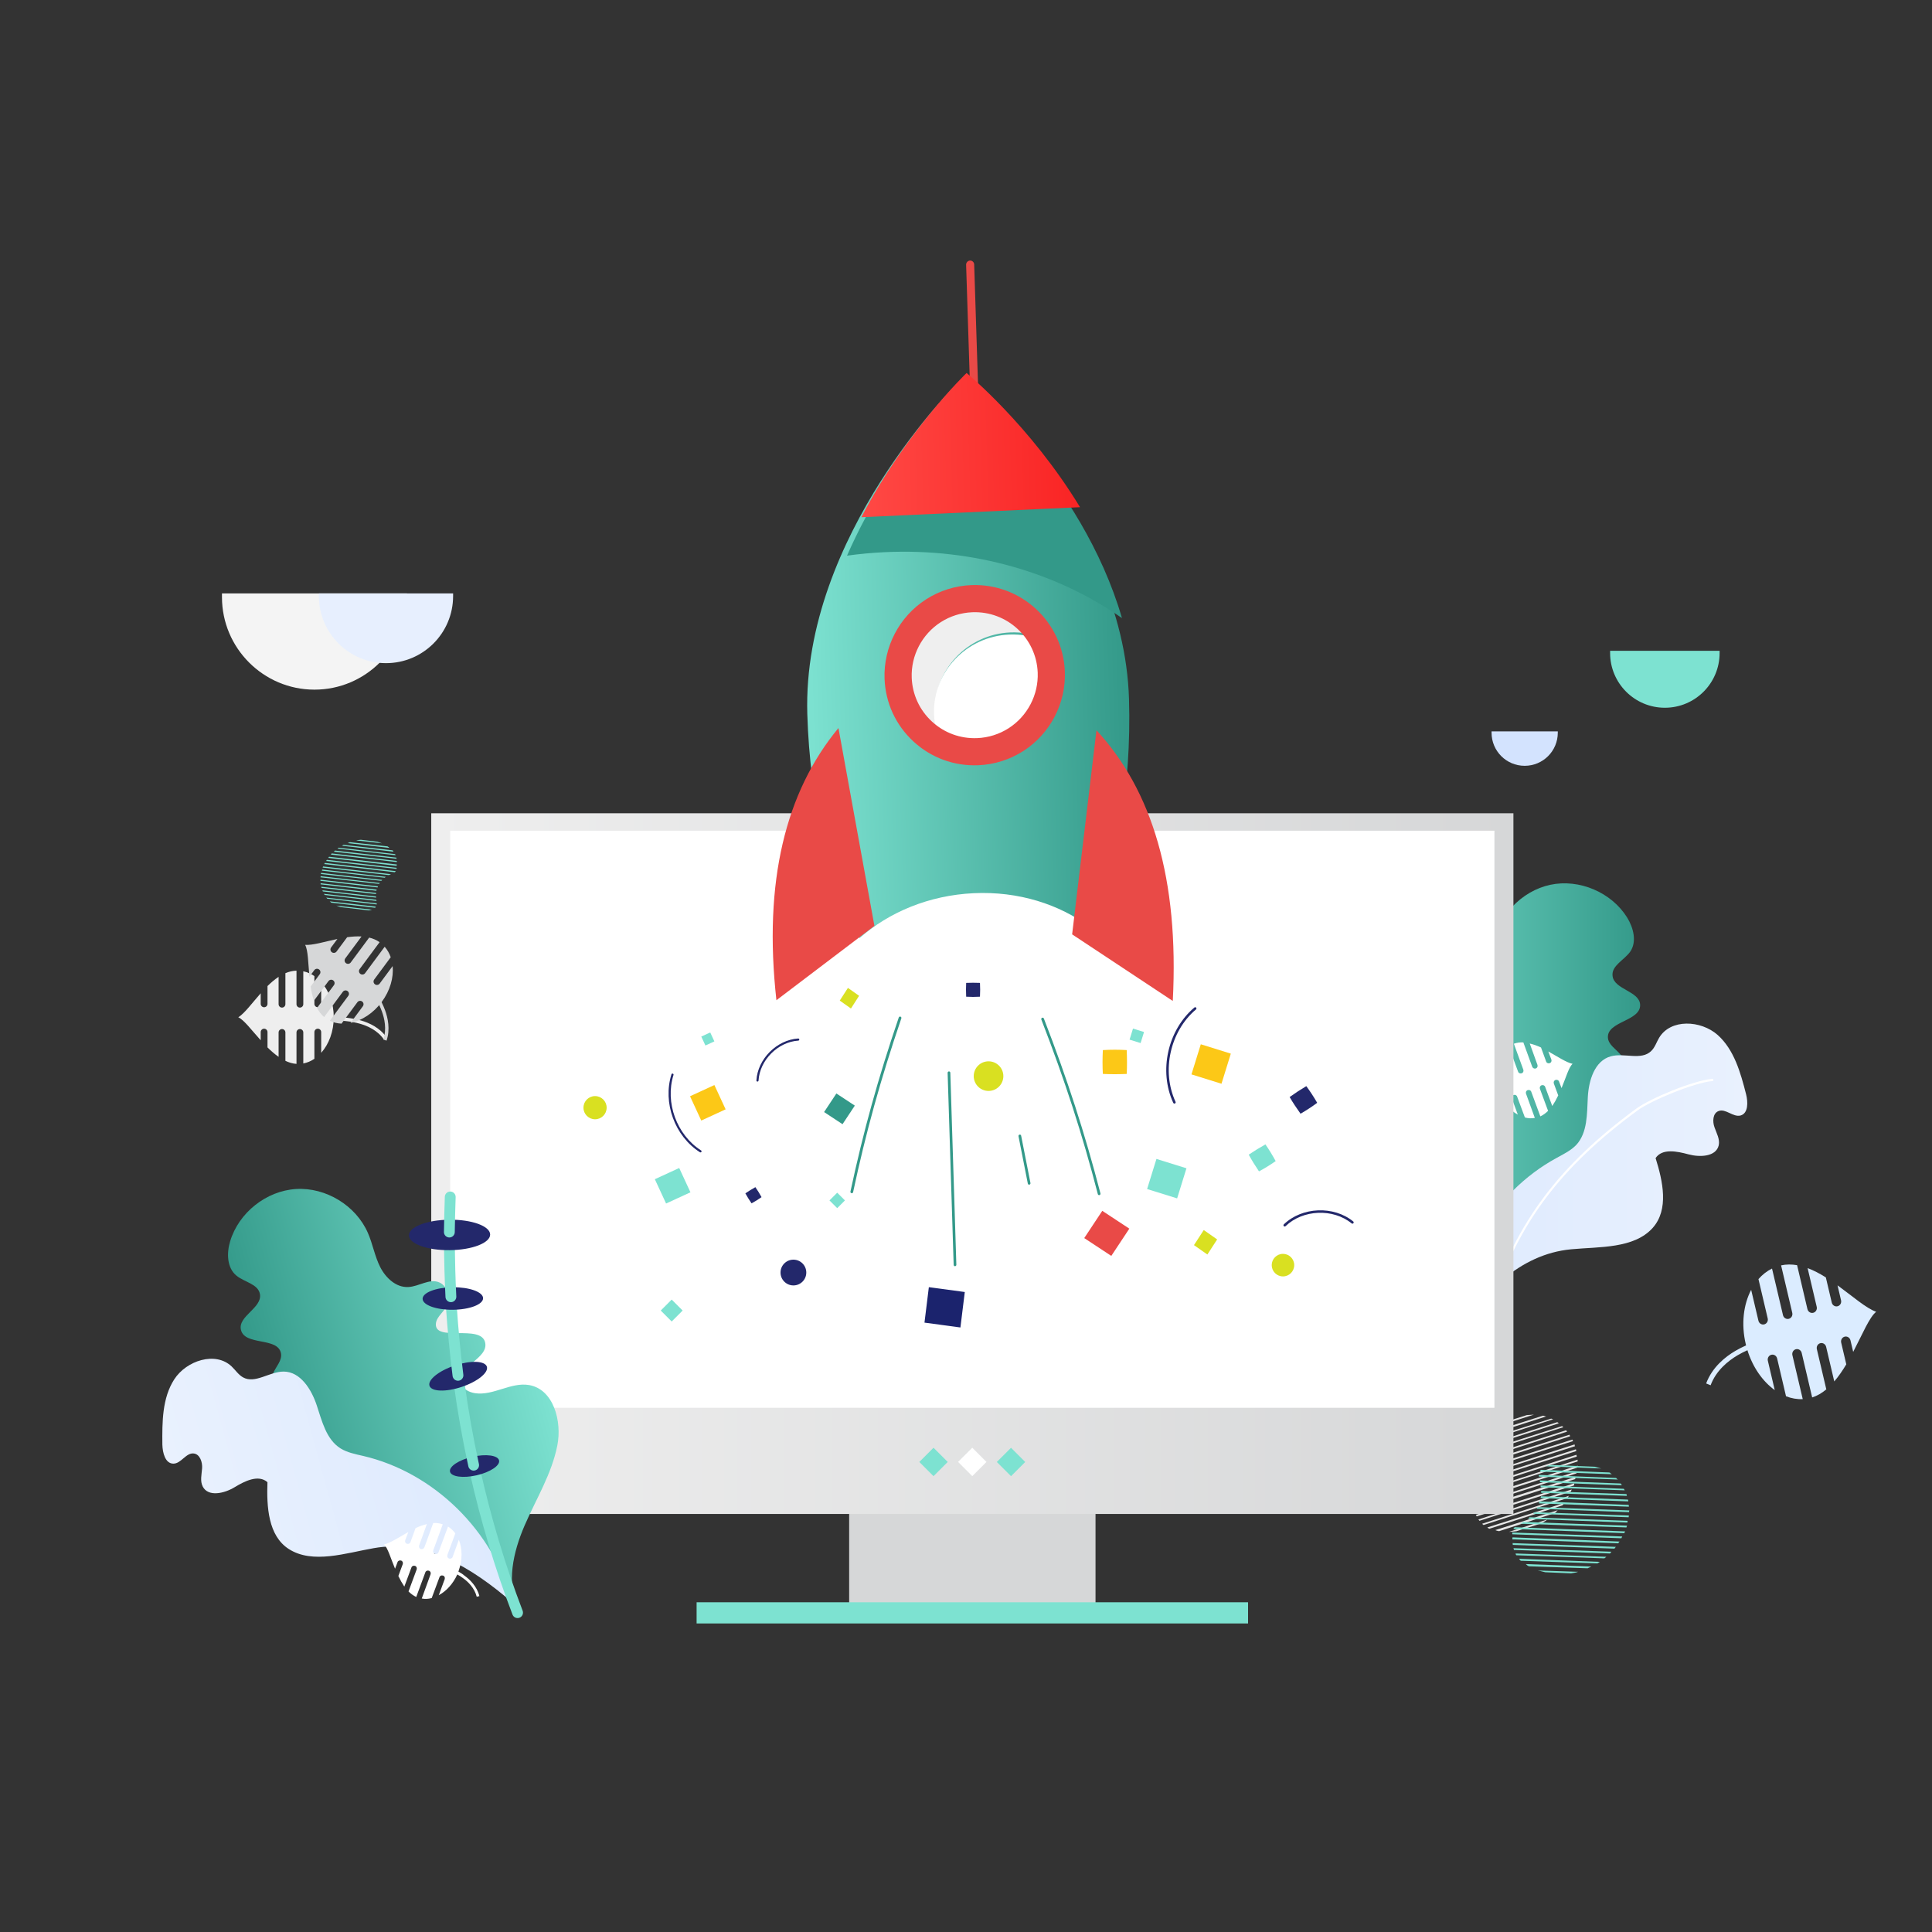 <svg width="560" height="560" viewBox="0 0 560 560" fill="none" xmlns="http://www.w3.org/2000/svg">
<rect x="0" y="0" width="560" height="560" fill="#333333" stroke="none"/>
<path d="M439.568 443.822L446.735 441.582C447.311 441.198 447.951 440.942 448.527 440.431L437.393 444.014C438.161 443.95 438.864 443.95 439.568 443.822ZM434.513 443.822L450.702 438.575C451.022 438.319 451.214 437.999 451.534 437.743L433.425 443.502C433.809 443.694 434.193 443.757 434.513 443.822ZM431.698 443.118L452.878 436.335C453.134 436.144 453.198 435.887 453.454 435.631L431.122 442.734C431.314 442.99 431.506 442.99 431.698 443.118ZM430.034 442.03L454.35 434.223C454.477 434.032 454.606 433.776 454.733 433.583L429.65 441.646C429.714 441.838 429.906 441.966 430.034 442.03ZM428.818 440.814L455.31 432.367C455.437 432.175 455.437 431.983 455.566 431.727L428.499 440.429C428.69 440.558 428.754 440.75 428.818 440.814ZM428.05 439.534L456.205 430.576C456.205 430.384 456.333 430.192 456.333 429.936L427.794 439.086C427.859 439.214 427.922 439.407 428.05 439.534ZM427.346 438.126L456.589 428.72C456.589 428.528 456.653 428.336 456.717 428.08L427.154 437.486C427.219 437.806 427.282 437.935 427.346 438.126ZM426.835 436.719L456.973 427.057C456.973 426.865 457.037 426.673 457.037 426.481L426.642 436.271C426.706 436.335 426.771 436.527 426.835 436.719ZM426.579 434.991C426.642 435.055 426.515 435.119 426.579 435.183L457.229 425.393C457.229 425.201 457.293 425.009 457.293 424.817L426.77 434.543C426.706 434.671 426.642 434.799 426.579 434.991ZM428.178 432.816C428.114 432.879 428.05 433.008 427.922 433.008L457.293 423.602C457.293 423.409 457.229 423.281 457.293 423.09L428.69 432.304C428.434 432.496 428.306 432.688 428.178 432.816ZM429.586 430.96L457.037 422.194C457.037 422.001 456.973 421.874 456.909 421.682L429.842 430.384C429.842 430.576 429.714 430.704 429.586 430.96ZM430.482 429.04L456.91 420.593C456.846 420.402 456.846 420.273 456.782 420.082L430.738 428.464C430.546 428.72 430.546 428.912 430.482 429.04ZM430.93 427.312L456.525 419.186C456.461 418.993 456.397 418.929 456.397 418.674L431.122 426.801C430.994 426.993 430.93 427.121 430.93 427.312ZM431.058 425.649L455.949 417.714C455.885 417.523 455.821 417.458 455.757 417.267L430.994 425.137C431.058 425.329 431.058 425.521 431.058 425.649ZM430.93 424.049L455.118 416.306C455.054 416.115 454.99 416.05 454.926 415.859L430.866 423.537C430.93 423.729 430.93 423.985 430.93 424.049ZM430.61 422.578L454.222 414.963C454.158 414.771 453.966 414.643 453.902 414.579L430.354 422.13C430.482 422.321 430.546 422.449 430.61 422.578ZM452.75 413.363L429.778 420.657C429.842 420.849 429.906 420.913 429.97 421.105L453.134 413.682C453.134 413.619 452.942 413.491 452.75 413.363ZM451.406 412.211L429.01 419.378C429.074 419.57 429.266 419.698 429.33 419.762L451.918 412.531C451.726 412.531 451.534 412.339 451.406 412.211ZM449.615 411.187L428.243 417.97C428.306 418.162 428.37 418.226 428.435 418.418L450.255 411.379C449.999 411.379 449.87 411.252 449.615 411.187ZM447.375 410.355C447.311 410.419 447.247 410.292 447.183 410.355L428.307 416.37C428.243 416.498 428.243 416.754 428.243 416.947L448.207 410.548C447.887 410.548 447.631 410.419 447.375 410.355ZM442.576 410.164L430.354 414.067C429.97 414.387 429.522 414.643 429.138 414.962L444.623 410.035C443.984 410.1 443.216 410.1 442.576 410.164Z" fill="#E6E6E6"/>
<path d="M475.786 335.297C476.681 337.984 475.658 340.864 474.314 343.36C470.666 350.206 464.78 355.837 457.741 359.101C453.838 360.957 449.614 362.045 445.583 363.708C433.874 368.571 424.339 378.297 419.796 390.136C421.14 381.945 416.852 373.818 411.605 367.356C406.422 360.893 400.151 355.07 396.44 347.647C393.241 341.248 393.177 331.778 399.64 328.706C404.375 326.466 410.326 328.962 415.189 326.914C416.917 326.146 418.453 324.611 418.389 322.755C418.132 318.019 408.79 318.34 408.535 313.605C408.278 308.165 422.612 309.766 420.757 304.582C419.989 302.407 416.917 301.767 415.893 299.719C414.806 297.672 414.869 294.792 416.725 293.32C419.093 291.401 422.676 292.936 425.684 292.233C429.075 291.465 431.251 288.009 431.955 284.554C432.659 281.099 432.275 277.579 432.786 274.124C434.002 265.613 440.977 258.255 449.359 256.463C457.741 254.671 467.084 258.639 471.627 265.933C473.483 268.941 474.507 272.972 472.523 275.851C470.795 278.283 467.084 279.883 467.403 282.826C467.787 286.858 475.274 287.242 475.402 291.273C475.529 296.008 465.803 296.008 466.059 300.743C466.187 302.855 468.427 304.071 469.771 305.734C472.33 308.805 471.306 314.116 467.787 316.036C466.379 316.804 464.716 317.124 463.628 318.212C460.812 320.963 463.564 325.826 466.892 327.874C470.219 329.922 474.57 331.522 475.786 335.297Z" fill="url(#paint0_linear_6_571)"/>
<path d="M451.214 335.617C453.198 334.529 455.31 333.505 456.909 331.842C460.173 328.258 459.981 322.883 460.237 318.02C460.493 313.157 462.22 307.462 466.892 306.182C470.795 305.094 475.722 307.461 478.601 304.646C479.689 303.622 480.137 302.087 480.905 300.807C484.232 295.24 492.999 295.688 497.862 299.975C502.661 304.262 504.517 310.917 506.116 317.188C506.693 319.492 506.756 322.692 504.517 323.331C502.341 323.907 500.165 321.219 498.118 322.051C496.455 322.692 496.326 325.059 496.966 326.787C497.542 328.45 498.566 330.178 498.182 331.97C497.414 335.298 492.743 335.489 489.416 334.594C486.088 333.698 481.801 332.802 479.882 335.681C481.993 342.4 483.785 350.591 479.05 355.902C473.611 361.981 463.565 361.341 455.438 362.109C440.337 363.517 429.65 375.034 421.14 387.64C420.627 366.523 432.722 345.663 451.214 335.617Z" fill="url(#paint1_linear_6_571)"/>
<path d="M432.273 378.041C432.21 378.041 432.21 378.041 432.146 378.041C431.953 377.977 431.89 377.785 431.953 377.657C439.632 354.173 451.854 337.857 474.186 321.412C478.345 318.34 490.887 313.157 496.326 312.709C496.454 312.709 496.646 312.837 496.646 313.029C496.646 313.222 496.518 313.349 496.326 313.349C491.143 313.797 478.538 318.98 474.57 321.924C452.302 338.305 440.144 354.494 432.53 377.85C432.53 377.914 432.402 378.041 432.273 378.041Z" fill="white"/>
<path d="M444.112 309.189L441.552 302.15C440.656 302.087 439.696 302.214 438.801 302.534L441.552 310.085C441.68 310.533 441.488 310.981 441.04 311.109C440.592 311.237 440.145 311.045 440.016 310.597L437.265 303.174C436.433 303.686 435.729 304.39 435.153 305.158L437.457 311.429C437.584 311.877 437.393 312.325 436.945 312.453C436.497 312.581 436.049 312.389 435.921 311.941L434.129 307.014C433.105 309.574 433.041 312.837 434.193 316.037C434.193 316.1 434.257 316.164 434.257 316.229C433.681 316.549 433.041 316.933 432.529 317.381C430.929 318.532 428.881 320.516 428.177 323.332L428.945 323.524C429.585 320.964 431.505 319.108 432.977 318.085C433.488 317.701 434.001 317.381 434.576 317.061C435.792 319.748 437.775 321.924 439.951 323.075L438.223 318.405C438.096 317.957 438.287 317.509 438.735 317.381C439.183 317.252 439.631 317.444 439.759 317.892L441.999 323.907C442.959 324.163 443.918 324.227 444.878 324.035L442.319 316.996C442.191 316.548 442.383 316.1 442.83 315.972C443.278 315.844 443.726 316.036 443.854 316.484L446.478 323.587C447.31 323.203 448.077 322.626 448.718 321.987L446.35 315.588C446.222 315.14 446.414 314.693 446.862 314.564C447.31 314.436 447.757 314.628 447.886 315.076L449.933 320.579C450.573 319.619 451.149 318.596 451.661 317.508L450.382 314.053C450.254 313.605 450.445 313.157 450.893 313.029C451.341 312.901 451.789 313.092 451.917 313.54L452.621 315.396C453.901 312.325 454.733 309.317 455.821 308.357C454.029 307.973 451.534 306.31 448.782 304.773L449.678 307.141C449.805 307.589 449.614 308.036 449.166 308.165C448.718 308.293 448.27 308.101 448.142 307.653L446.67 303.622C445.582 303.11 444.494 302.726 443.407 302.47L445.646 308.677C445.774 309.125 445.582 309.573 445.134 309.701C444.752 309.829 444.303 309.637 444.112 309.189Z" fill="white"/>
<path d="M317.543 387.575H246.131V466.985H317.543V387.575Z" fill="#D6D7D8"/>
<path d="M361.758 464.426H201.914V470.569H361.758V464.426Z" fill="#7DE2D1"/>
<path d="M438.672 235.73H125V438.83H438.672V235.73Z" fill="url(#paint2_linear_6_571)"/>
<path d="M433.169 240.786H130.503V408.052H433.169V240.786Z" fill="white"/>
<path d="M266.471 423.754L270.588 427.871L274.706 423.754L270.588 419.637L266.471 423.754Z" fill="#7DE2D1"/>
<path d="M277.703 423.745L281.82 427.862L285.937 423.745L281.82 419.628L277.703 423.745Z" fill="white"/>
<path d="M288.935 423.762L293.052 427.879L297.169 423.762L293.052 419.645L288.935 423.762Z" fill="#7DE2D1"/>
<path d="M432.337 211.991C432.337 212.119 432.337 212.247 432.337 212.375C432.337 217.686 436.624 221.973 441.936 221.973C447.247 221.973 451.535 217.686 451.535 212.375C451.535 212.247 451.535 212.119 451.535 211.991H432.337Z" fill="#D3E3FE"/>
<path d="M466.699 188.635C466.699 188.827 466.699 189.082 466.699 189.275C466.699 198.041 473.802 205.144 482.568 205.144C491.335 205.144 498.437 198.041 498.437 189.275C498.437 189.082 498.437 188.827 498.437 188.635C498.438 188.635 466.699 188.635 466.699 188.635Z" fill="#7DE2D1"/>
<path d="M64.339 171.998C64.339 172.382 64.339 172.702 64.339 173.086C64.339 187.867 76.369 199.897 91.15 199.897C105.932 199.897 117.962 187.867 117.962 173.086C117.962 172.702 117.962 172.382 117.962 171.998C117.961 171.998 64.339 171.998 64.339 171.998Z" fill="#F4F4F4"/>
<path d="M92.43 171.998C92.43 172.254 92.43 172.509 92.43 172.766C92.43 183.516 101.132 192.218 111.883 192.218C122.633 192.218 131.335 183.516 131.335 172.766C131.335 172.509 131.335 172.254 131.335 171.998H92.43Z" fill="#E7EFFE"/>
<path d="M81.168 428.209C81.04 431.024 82.767 433.583 84.751 435.631C90.126 441.326 97.358 445.23 105.036 446.509C109.323 447.213 113.738 447.213 118.09 447.725C130.759 449.325 142.597 456.236 150.212 466.474C146.693 458.859 148.74 449.837 152.068 442.158C155.395 434.48 159.938 427.185 161.538 418.994C162.946 411.955 160.45 402.677 153.347 401.461C148.1 400.565 142.981 404.596 137.734 403.828C135.878 403.572 133.895 402.484 133.511 400.629C132.487 395.958 141.701 393.782 140.614 389.11C139.398 383.736 125.896 389.11 126.344 383.671C126.536 381.368 129.288 379.96 129.799 377.656C130.311 375.353 129.479 372.601 127.304 371.705C124.488 370.49 121.416 372.921 118.345 373.049C114.826 373.241 111.819 370.426 110.218 367.29C108.618 364.155 108.043 360.572 106.635 357.372C103.18 349.438 94.477 344.127 85.838 344.639C77.2 345.15 69.201 351.485 66.706 359.804C65.682 363.195 65.746 367.418 68.497 369.722C70.801 371.641 74.832 372.153 75.344 375.097C76.048 379.128 68.881 381.495 69.841 385.463C70.929 390.134 80.463 387.51 81.423 392.182C81.871 394.294 80.015 396.085 79.183 398.005C77.52 401.653 79.951 406.516 83.854 407.475C85.39 407.859 87.118 407.667 88.525 408.435C91.98 410.355 90.637 415.794 87.949 418.673C85.135 421.617 81.424 424.241 81.168 428.209Z" fill="url(#paint3_linear_6_571)"/>
<path d="M105.228 422.001C102.988 421.49 100.684 421.041 98.701 419.826C94.542 417.202 93.326 411.891 91.79 407.284C90.255 402.677 87.055 397.558 82.192 397.558C78.097 397.558 73.937 401.205 70.418 399.221C69.074 398.453 68.243 397.109 67.155 396.086C62.484 391.607 54.037 394.358 50.518 399.797C46.999 405.237 46.999 412.211 47.063 418.738C47.126 421.106 47.894 424.242 50.262 424.242C52.502 424.242 53.91 421.042 56.149 421.298C57.941 421.49 58.709 423.794 58.581 425.585C58.453 427.377 57.941 429.296 58.773 430.896C60.373 433.967 65.044 432.879 67.987 431.088C70.931 429.296 74.898 427.312 77.522 429.616C77.265 436.719 77.714 445.165 83.729 449.004C90.639 453.42 100.238 450.156 108.301 448.748C123.338 446.061 136.839 454.443 148.421 464.426C143.109 443.822 125.832 426.801 105.228 422.001Z" fill="url(#paint4_linear_6_571)"/>
<path d="M150.02 467.434C144.901 454.06 140.805 440.303 137.67 426.353" stroke="#7DE2D1" stroke-width="3.14" stroke-miterlimit="10" stroke-linecap="round"/>
<path d="M144.657 423.309C144.317 421.828 140.859 421.358 136.932 422.258C133.005 423.158 130.097 425.089 130.437 426.57C130.777 428.051 134.235 428.522 138.162 427.621C142.089 426.721 144.996 424.79 144.657 423.309Z" fill="#23286B"/>
<path d="M137.286 424.689C135.558 416.754 134.151 408.82 133.063 400.757" stroke="#7DE2D1" stroke-width="3.14" stroke-miterlimit="10" stroke-linecap="round"/>
<path d="M141.117 396.12C140.545 394.411 136.359 394.271 131.768 395.808C127.177 397.344 123.918 399.976 124.49 401.685C125.062 403.394 129.248 403.534 133.84 401.997C138.431 400.461 141.69 397.829 141.117 396.12Z" fill="#23286B"/>
<path d="M132.743 398.646C131.911 391.991 131.271 385.336 130.823 378.681" stroke="#7DE2D1" stroke-width="3.14" stroke-miterlimit="10" stroke-linecap="round"/>
<path d="M140.026 376.287C140.007 374.485 136.067 373.066 131.226 373.117C126.385 373.169 122.476 374.671 122.496 376.473C122.515 378.275 126.455 379.694 131.295 379.643C136.136 379.591 140.045 378.089 140.026 376.287Z" fill="#23286B"/>
<path d="M130.695 375.866C130.439 370.811 130.311 365.691 130.247 360.572" stroke="#7DE2D1" stroke-width="3.14" stroke-miterlimit="10" stroke-linecap="round"/>
<path d="M142.074 357.827C142.048 355.389 136.757 353.468 130.255 353.537C123.753 353.606 118.503 355.638 118.529 358.076C118.555 360.514 123.847 362.435 130.349 362.366C136.85 362.297 142.1 360.265 142.074 357.827Z" fill="#23286B"/>
<path d="M130.247 357.117C130.311 353.726 130.375 350.334 130.503 346.943" stroke="#7DE2D1" stroke-width="3.14" stroke-miterlimit="10" stroke-linecap="round"/>
<path d="M123.017 448.493L125.576 441.454C126.472 441.39 127.432 441.518 128.328 441.838L125.576 449.388C125.448 449.836 125.64 450.284 126.088 450.412C126.536 450.541 126.984 450.349 127.112 449.901L129.863 442.478C130.695 442.99 131.399 443.694 131.975 444.461L129.672 450.732C129.544 451.18 129.735 451.628 130.183 451.756C130.631 451.885 131.079 451.693 131.207 451.245L132.999 446.318C134.023 448.877 134.087 452.141 132.935 455.34C132.935 455.404 132.871 455.468 132.871 455.532C133.447 455.852 134.087 456.236 134.599 456.684C136.199 457.836 138.247 459.819 138.951 462.635L138.183 462.827C137.543 460.268 135.623 458.412 134.151 457.388C133.64 457.004 133.127 456.684 132.552 456.364C131.336 459.051 129.352 461.227 127.177 462.379L128.905 457.708C129.033 457.26 128.841 456.812 128.393 456.684C127.945 456.556 127.498 456.748 127.369 457.196L125.13 463.211C124.17 463.467 123.21 463.531 122.25 463.338L124.81 456.3C124.937 455.852 124.746 455.404 124.298 455.276C123.85 455.147 123.402 455.339 123.274 455.787L120.65 462.89C119.819 462.506 119.051 461.93 118.411 461.29L120.778 454.892C120.906 454.444 120.714 453.996 120.266 453.868C119.819 453.74 119.371 453.932 119.242 454.379L117.195 459.883C116.555 458.922 115.979 457.899 115.467 456.811L116.747 453.356C116.875 452.908 116.683 452.46 116.235 452.332C115.787 452.204 115.339 452.396 115.211 452.844L114.507 454.699C113.228 451.628 112.395 448.621 111.307 447.661C113.099 447.277 115.594 445.613 118.346 444.077L117.451 446.444C117.323 446.892 117.515 447.34 117.962 447.468C118.41 447.597 118.858 447.404 118.986 446.957L120.458 442.925C121.546 442.413 122.634 442.03 123.722 441.773L121.482 447.981C121.354 448.428 121.546 448.876 121.994 449.005C122.377 449.133 122.824 448.941 123.017 448.493Z" fill="white"/>
<path d="M109.387 243.985L104.588 243.409C104.14 243.473 103.692 243.473 103.244 243.601L110.731 244.433C110.219 244.305 109.835 244.113 109.387 243.985ZM112.33 245.329L101.452 244.113C101.196 244.177 101.004 244.306 100.748 244.369L112.906 245.777C112.714 245.585 112.523 245.457 112.33 245.329ZM113.802 246.481L99.597 244.881C99.404 244.945 99.276 245.073 99.085 245.137L114.058 246.865C113.994 246.672 113.866 246.609 113.802 246.481ZM114.506 247.569L98.189 245.713C98.061 245.777 97.933 245.905 97.805 245.969L114.634 247.889C114.634 247.76 114.57 247.632 114.506 247.569ZM114.89 248.592L97.101 246.545C96.974 246.609 96.909 246.737 96.781 246.865L114.954 248.912C114.89 248.784 114.89 248.656 114.89 248.592ZM115.018 249.552L96.142 247.376C96.078 247.504 95.95 247.569 95.886 247.696L115.018 249.872C115.018 249.808 115.018 249.68 115.018 249.552ZM115.018 250.576L95.374 248.336C95.31 248.464 95.246 248.529 95.118 248.656L114.954 250.96C115.018 250.768 115.018 250.704 115.018 250.576ZM114.954 251.536L94.733 249.232C94.669 249.36 94.606 249.424 94.541 249.552L114.953 251.856C114.954 251.792 114.954 251.664 114.954 251.536ZM114.634 252.623C114.634 252.56 114.698 252.56 114.698 252.496L94.158 250.128C94.094 250.256 94.03 250.32 93.966 250.448L114.442 252.816C114.506 252.752 114.57 252.687 114.634 252.623ZM113.163 253.455C113.227 253.455 113.29 253.391 113.355 253.391L93.646 251.152C93.582 251.279 93.582 251.344 93.518 251.472L112.715 253.647C112.906 253.583 113.034 253.52 113.163 253.455ZM111.819 254.159L93.39 252.047C93.326 252.175 93.326 252.239 93.326 252.367L111.499 254.415C111.562 254.351 111.691 254.287 111.819 254.159ZM110.795 255.055L93.07 253.008C93.07 253.136 93.006 253.2 93.006 253.328L110.475 255.311C110.667 255.247 110.731 255.119 110.795 255.055ZM110.091 255.951L92.942 253.967C92.942 254.095 92.942 254.16 92.878 254.287L109.835 256.207C109.963 256.143 110.027 256.079 110.091 255.951ZM109.579 256.911L92.878 254.991C92.878 255.119 92.878 255.184 92.878 255.311L109.451 257.231C109.451 257.103 109.515 256.975 109.579 256.911ZM109.195 257.87L92.942 256.015C92.942 256.143 92.942 256.207 92.942 256.335L109.067 258.19C109.131 258.063 109.195 257.934 109.195 257.87ZM109.003 258.831L93.134 257.039C93.134 257.167 93.198 257.295 93.198 257.359L109.003 259.151C109.003 259.022 109.003 258.894 109.003 258.831ZM93.582 258.383L109.003 260.175C109.003 260.047 109.003 259.982 109.003 259.855L93.453 258.063C93.454 258.127 93.518 258.254 93.582 258.383ZM94.094 259.406L109.131 261.134C109.131 261.006 109.067 260.878 109.067 260.814L93.902 259.086C93.966 259.151 94.03 259.278 94.094 259.406ZM94.862 260.494L109.195 262.157C109.195 262.03 109.195 261.965 109.195 261.837L94.542 260.174C94.669 260.238 94.733 260.366 94.862 260.494ZM95.95 261.582C96.013 261.582 96.013 261.646 96.077 261.646L108.747 263.118C108.811 263.054 108.875 262.925 108.94 262.797L95.566 261.262C95.694 261.326 95.821 261.454 95.95 261.582ZM98.701 262.926L106.892 263.886C107.212 263.822 107.532 263.758 107.852 263.694L97.485 262.478C97.869 262.606 98.317 262.797 98.701 262.926Z" fill="#7DE2D1"/>
<path d="M447.887 455.723L455.374 456.043C456.078 455.915 456.781 455.851 457.421 455.595L445.711 455.212C446.543 455.339 447.183 455.595 447.887 455.723ZM443.152 453.996L460.172 454.572C460.556 454.444 460.812 454.252 461.26 454.06L442.255 453.356C442.576 453.676 442.832 453.868 443.152 453.996ZM440.784 452.396L462.988 453.164C463.308 453.036 463.436 452.844 463.756 452.716L440.336 451.82C440.464 452.14 440.656 452.204 440.784 452.396ZM439.505 450.796L465.036 451.692C465.228 451.564 465.42 451.372 465.612 451.244L439.313 450.284C439.312 450.54 439.44 450.732 439.505 450.796ZM438.801 449.261L466.636 450.285C466.828 450.157 466.892 449.964 467.083 449.773L438.672 448.749C438.801 448.941 438.801 449.133 438.801 449.261ZM438.481 447.789L467.98 448.877C468.043 448.684 468.236 448.557 468.363 448.365L438.417 447.277C438.481 447.405 438.481 447.597 438.481 447.789ZM438.353 446.189L469.067 447.341C469.131 447.149 469.259 447.021 469.451 446.829L438.417 445.614C438.353 445.933 438.353 445.997 438.353 446.189ZM438.353 444.717L469.963 445.869C470.027 445.677 470.155 445.549 470.219 445.357L438.289 444.206C438.353 444.334 438.353 444.525 438.353 444.717ZM438.737 442.99C438.737 443.117 438.673 443.117 438.673 443.182L470.795 444.397C470.859 444.206 470.988 444.077 471.051 443.886L439.057 442.67C438.928 442.798 438.801 442.862 438.737 442.99ZM440.912 441.518C440.784 441.518 440.72 441.645 440.592 441.645L471.434 442.733C471.498 442.542 471.498 442.413 471.626 442.222L441.616 441.134C441.296 441.262 441.104 441.39 440.912 441.518ZM442.896 440.238L471.691 441.326C471.755 441.134 471.755 441.006 471.755 440.814L443.344 439.79C443.28 439.918 443.088 440.046 442.896 440.238ZM444.368 438.766L472.075 439.79C472.075 439.598 472.139 439.47 472.139 439.279L444.816 438.319C444.559 438.446 444.496 438.639 444.368 438.766ZM445.391 437.295L472.203 438.319C472.203 438.127 472.203 437.999 472.266 437.807L445.775 436.847C445.52 436.975 445.455 437.103 445.391 437.295ZM446.031 435.759L472.139 436.719C472.139 436.527 472.139 436.399 472.075 436.207L446.16 435.183C446.223 435.439 446.159 435.631 446.031 435.759ZM446.543 434.223L471.946 435.183C471.946 434.992 471.946 434.863 471.883 434.672L446.671 433.712C446.607 433.903 446.543 434.096 446.543 434.223ZM446.735 432.688L471.563 433.583C471.563 433.392 471.435 433.199 471.435 433.072L446.735 432.176C446.671 432.368 446.735 432.559 446.735 432.688ZM470.667 431.536L446.544 430.576C446.544 430.768 446.544 430.896 446.607 431.087L470.923 431.983C470.923 431.92 470.795 431.728 470.667 431.536ZM469.771 430L446.287 429.105C446.287 429.296 446.415 429.489 446.415 429.616L470.154 430.512C469.963 430.384 469.899 430.192 469.771 430ZM468.427 428.4L446.031 427.504C446.031 427.697 446.031 427.824 446.095 428.016L469.003 428.848C468.747 428.784 468.619 428.592 468.427 428.4ZM466.636 426.864C466.508 426.864 466.508 426.801 466.443 426.801L446.607 426.033C446.543 426.16 446.415 426.353 446.351 426.544L467.275 427.312C467.019 427.248 466.828 427.057 466.636 426.864ZM462.22 425.137L449.423 424.625C448.911 424.753 448.462 424.882 447.951 425.009L464.14 425.649C463.5 425.521 462.796 425.265 462.22 425.137Z" fill="#7DE2D1"/>
<path d="M282.23 258.897C295.204 258.289 307.107 262.107 316.018 268.802C323.669 251.479 328.006 228.131 327.251 202.649C325.708 150.69 277.833 110.751 277.833 110.751C277.833 110.751 232.459 155.055 234.002 207.015C234.758 232.498 240.466 255.374 249.124 271.935C257.612 264.424 269.256 259.504 282.23 258.897Z" fill="url(#paint5_linear_6_571)"/>
<path d="M292.779 183.314C296.255 183.16 299.566 183.795 302.539 185.057C298.718 177.851 290.911 173.108 282.041 173.499C269.696 174.045 259.969 184.33 260.314 196.474C260.562 205.199 265.943 212.508 273.532 215.73C272.036 212.907 271.151 209.707 271.053 206.288C270.708 194.145 280.436 183.859 292.779 183.314Z" fill="#EFEFEF"/>
<path d="M304.73 195.11C304.634 191.696 303.75 188.499 302.253 185.678C299.279 184.416 295.964 183.781 292.487 183.933C280.132 184.473 270.392 194.744 270.732 206.873C270.829 210.287 271.712 213.484 273.21 216.305C276.184 217.567 279.499 218.202 282.976 218.05C295.332 217.51 305.071 207.239 304.73 195.11Z" fill="white"/>
<path d="M317.817 211.668L310.764 270.829L339.938 290.134C341.778 254.831 333.951 229.124 317.817 211.668Z" fill="#E94A47"/>
<path d="M243.029 211.026L253.454 268.367L225.048 289.918C221.222 255.487 227.698 229.588 243.029 211.026Z" fill="#E94A47"/>
<path d="M283.077 116.717C282.906 116.83 282.705 116.899 282.488 116.908C281.843 116.937 281.302 116.425 281.281 115.767L280.034 76.769C280.014 76.11 280.522 75.553 281.165 75.524C281.81 75.496 282.351 76.007 282.372 76.666L283.62 115.664C283.633 116.103 283.414 116.495 283.077 116.717Z" fill="#E94A47"/>
<path d="M318.794 346.357C318.763 346.377 318.728 346.393 318.691 346.403C318.483 346.464 318.27 346.341 318.215 346.127C313.675 328.639 308.625 313.034 301.842 295.531C301.763 295.326 301.86 295.091 302.059 295.004C302.259 294.919 302.486 295.015 302.566 295.219C309.361 312.753 314.419 328.385 318.967 345.904C319.013 346.081 318.938 346.263 318.794 346.357Z" fill="#339989"/>
<path d="M247.107 345.798C247.022 345.851 246.917 345.874 246.811 345.851C246.597 345.806 246.461 345.598 246.506 345.386C250.214 328.019 254.533 312.455 260.512 294.924C260.58 294.716 260.806 294.607 261.013 294.677C261.219 294.747 261.33 294.97 261.259 295.175C255.293 312.678 250.981 328.214 247.279 345.549C247.256 345.655 247.192 345.743 247.107 345.798Z" fill="#339989"/>
<path d="M314.274 358.865L322.115 364.029L327.343 356.129L319.503 350.965L314.274 358.865Z" fill="#E94A47"/>
<path d="M269.231 373.094L267.964 383.37L278.383 384.774L279.649 374.498L269.231 373.094Z" fill="#1B236D"/>
<path d="M238.868 322.335L244.211 325.854L247.774 320.47L242.431 316.951L238.868 322.335Z" fill="#339989"/>
<path d="M277.023 366.954C276.966 366.992 276.899 367.015 276.828 367.018C276.612 367.027 276.432 366.857 276.425 366.637L274.675 310.971C274.668 310.751 274.838 310.566 275.052 310.555C275.267 310.546 275.447 310.716 275.454 310.936L277.205 366.603C277.208 366.75 277.134 366.881 277.023 366.954Z" fill="#339989"/>
<path d="M298.505 343.32C298.466 343.346 298.423 343.365 298.376 343.375C298.166 343.422 297.961 343.285 297.918 343.068L295.219 329.351C295.176 329.135 295.312 328.919 295.523 328.874C295.734 328.826 295.939 328.964 295.982 329.181L298.681 342.897C298.713 343.065 298.638 343.232 298.505 343.32Z" fill="#339989"/>
<path d="M296.638 217.674C292.723 220.195 288.184 221.626 283.51 221.811C276.531 222.088 269.866 219.633 264.745 214.898C259.624 210.164 256.658 203.716 256.395 196.742C256.047 187.545 260.652 178.729 268.411 173.734C272.326 171.214 276.865 169.783 281.538 169.598C295.946 169.025 308.11 180.271 308.654 194.665C309.001 203.865 304.397 212.68 296.638 217.674ZM272.667 180.349C267.242 183.841 264.023 190.003 264.266 196.431C264.45 201.303 266.523 205.809 270.102 209.118C273.681 212.426 278.337 214.142 283.215 213.949C286.482 213.819 289.652 212.821 292.384 211.062C297.81 207.569 301.029 201.406 300.786 194.979C300.406 184.92 291.906 177.062 281.838 177.462C278.569 177.592 275.399 178.591 272.667 180.349Z" fill="#E94A47"/>
<path d="M256.424 160.05C282.47 158.831 306.533 166.12 325.204 179.156C313.591 139.125 279.594 110.751 279.594 110.751C279.594 110.751 258.444 131.413 245.516 161.062C249.097 160.566 252.735 160.224 256.424 160.05Z" fill="#339989"/>
<path d="M313.05 147.011C298.619 123.267 280.168 108.112 280.168 108.112C280.168 108.112 262.664 124.913 249.676 149.913L313.05 147.011Z" fill="url(#paint6_linear_6_571)"/>
<path d="M523.894 379.455L520.898 366.722C519.352 366.452 517.8 366.44 516.26 366.774L519.499 380.54C519.68 381.312 519.225 382.087 518.482 382.27C517.739 382.453 516.989 381.977 516.808 381.204L513.629 367.695C512.146 368.425 510.826 369.466 509.698 370.752L512.379 382.15C512.561 382.922 512.106 383.697 511.363 383.88C510.62 384.064 509.87 383.587 509.689 382.815L507.582 373.862C505.358 378.118 504.645 383.765 506.009 389.566C506.041 389.702 506.075 389.836 506.109 389.97C505.033 390.45 503.977 390.982 502.954 391.586C500.081 393.281 496.289 396.29 494.537 401L495.829 401.524C497.435 397.207 500.966 394.417 503.644 392.836C504.568 392.291 505.524 391.806 506.501 391.365C508.051 396.351 510.95 400.437 514.42 402.924L512.418 394.418C512.237 393.645 512.692 392.871 513.435 392.687C514.178 392.504 514.928 392.981 515.109 393.753L517.688 404.715C519.264 405.329 520.898 405.623 522.534 405.545L519.537 392.808C519.355 392.035 519.811 391.261 520.554 391.077C521.297 390.894 522.047 391.371 522.228 392.143L525.266 405.055C526.747 404.581 528.108 403.767 529.366 402.715L526.624 391.057C526.442 390.285 526.897 389.511 527.64 389.327C528.384 389.144 529.133 389.621 529.315 390.393L531.672 400.413C532.944 398.932 534.098 397.233 535.157 395.458L533.677 389.168C533.495 388.395 533.95 387.621 534.694 387.437C535.437 387.254 536.186 387.731 536.368 388.503L537.156 391.853C539.837 386.711 541.88 381.738 543.818 380.229C540.92 379.217 537.014 375.755 532.618 372.563L533.638 376.899C533.82 377.672 533.365 378.446 532.621 378.63C531.878 378.813 531.129 378.336 530.947 377.564L529.228 370.258C527.508 369.181 525.738 368.237 523.944 367.568L526.585 378.79C526.767 379.562 526.312 380.337 525.568 380.52C524.825 380.704 524.075 380.226 523.894 379.455Z" fill="#DBECFF"/>
<path d="M75.567 290.969C75.567 291.514 76.008 291.956 76.552 291.956C77.096 291.956 77.537 291.514 77.537 290.969V285.812C78.552 284.81 79.623 283.889 80.754 283.146V291.068C80.754 291.613 81.195 292.055 81.739 292.055C82.283 292.055 82.724 291.613 82.724 291.068V282.08C83.75 281.645 84.821 281.382 85.941 281.351V291.068C85.941 291.613 86.382 292.055 86.926 292.055C87.47 292.055 87.911 291.613 87.911 291.068V281.532C89.056 281.775 90.139 282.252 91.129 282.924V290.97C91.129 291.515 91.57 291.957 92.114 291.957C92.657 291.957 93.098 291.515 93.098 290.97V284.65C95.33 287.122 96.743 290.772 96.743 294.868C96.743 298.962 95.33 302.671 93.098 305.165V299.16C93.098 298.615 92.657 298.173 92.114 298.173C91.57 298.173 91.129 298.615 91.129 299.16V306.898C90.139 307.568 89.056 308.033 87.911 308.25V299.259C87.911 298.714 87.47 298.272 86.926 298.272C86.382 298.272 85.941 298.714 85.941 299.259V308.373C84.84 308.301 83.765 307.983 82.724 307.488V299.259C82.724 298.714 82.283 298.272 81.739 298.272C81.195 298.272 80.754 298.714 80.754 299.259V306.332C79.634 305.554 78.559 304.61 77.537 303.601V299.16C77.537 298.615 77.096 298.173 76.552 298.173C76.008 298.173 75.567 298.615 75.567 299.16V301.525C72.876 298.536 70.653 295.555 69.067 294.867C70.906 293.715 73.045 290.762 75.567 287.909V290.969Z" fill="#EEEEEE"/>
<path d="M93.959 295.536L95.963 295.647C98.779 295.803 101.692 295.964 104.427 296.759C106.537 297.372 109.433 298.651 111.247 301.267L112.056 300.704C110.078 297.851 106.964 296.468 104.701 295.811C101.859 294.985 98.889 294.821 96.017 294.662L94.013 294.551L93.959 295.536Z" fill="#EEEEEE"/>
<path d="M105.45 283.975L106.551 285.656C108.098 288.02 109.698 290.464 110.683 293.14C111.444 295.206 112.136 298.301 111.112 301.316L112.044 301.634C113.161 298.345 112.423 295.014 111.607 292.799C110.583 290.017 108.952 287.525 107.374 285.115L106.274 283.434L105.45 283.975Z" fill="#D6D7D8"/>
<path d="M95.974 274.624C95.65 275.062 95.741 275.68 96.178 276.004C96.615 276.329 97.232 276.238 97.556 275.8L100.625 271.659C102.035 271.461 103.444 271.361 104.794 271.441L100.08 277.801C99.756 278.239 99.847 278.857 100.284 279.182C100.721 279.507 101.338 279.415 101.662 278.978L107.009 271.762C108.092 272.025 109.109 272.454 110.027 273.098L104.245 280.9C103.921 281.338 104.012 281.956 104.449 282.281C104.885 282.606 105.502 282.514 105.827 282.077L111.5 274.42C112.275 275.299 112.861 276.329 113.256 277.459L108.468 283.919C108.144 284.357 108.235 284.975 108.672 285.299C109.109 285.625 109.726 285.533 110.05 285.095L113.81 280.022C114.13 283.339 113.093 287.114 110.656 290.402C108.22 293.689 104.879 295.823 101.604 296.492L105.176 291.671C105.501 291.234 105.41 290.616 104.973 290.291C104.536 289.966 103.919 290.057 103.595 290.495L98.991 296.708C97.798 296.654 96.651 296.381 95.603 295.871L100.953 288.652C101.278 288.215 101.186 287.597 100.75 287.272C100.313 286.947 99.696 287.038 99.372 287.476L93.949 294.793C93.107 294.077 92.434 293.18 91.892 292.161L96.788 285.554C97.113 285.116 97.022 284.498 96.585 284.173C96.148 283.848 95.531 283.94 95.207 284.377L90.999 290.056C90.562 288.762 90.26 287.362 90.04 285.941L92.683 282.377C93.007 281.939 92.916 281.321 92.479 280.996C92.042 280.671 91.425 280.762 91.101 281.2L89.694 283.099C89.312 279.092 89.301 275.37 88.436 273.871C90.599 274.045 94.073 272.951 97.796 272.166L95.974 274.624Z" fill="#D6D7D8"/>
<path d="M371.876 369.973C373.677 369.973 375.137 368.51 375.137 366.705C375.137 364.899 373.677 363.436 371.876 363.436C370.076 363.436 368.616 364.899 368.616 366.705C368.616 368.51 370.076 369.973 371.876 369.973Z" fill="#D9E021"/>
<path d="M327.413 301.342L328.407 298.136L331.602 299.132L330.609 302.337L327.413 301.342Z" fill="#7DE2D1"/>
<path d="M345.353 311.417L348.057 302.69L356.759 305.4L354.055 314.128L345.353 311.417Z" fill="#FCC817"/>
<path d="M332.496 344.648L335.201 335.92L343.903 338.631L341.199 347.359L332.496 344.648Z" fill="#7DE2D1"/>
<path d="M340.409 319.886C340.272 319.886 340.142 319.809 340.08 319.675C335.815 310.458 338.445 298.574 346.199 292.032C346.352 291.902 346.58 291.923 346.71 292.077C346.838 292.23 346.819 292.46 346.665 292.588C339.152 298.926 336.604 310.44 340.737 319.37C340.822 319.552 340.742 319.768 340.561 319.854C340.513 319.875 340.461 319.886 340.409 319.886Z" fill="#23286B"/>
<path d="M372.379 355.51C372.284 355.51 372.189 355.473 372.117 355.399C371.978 355.255 371.983 355.024 372.126 354.885C377.377 349.807 386.586 349.424 392.24 354.044C392.395 354.17 392.418 354.399 392.291 354.554C392.166 354.711 391.938 354.733 391.782 354.606C386.4 350.207 377.629 350.574 372.63 355.408C372.56 355.475 372.469 355.51 372.379 355.51Z" fill="#23286B"/>
<path d="M207.063 301.85L205.866 299.263L203.272 300.457L204.469 303.044L207.063 301.85Z" fill="#7DE2D1"/>
<path d="M210.328 321.547L207.069 314.503L200.008 317.755L203.267 324.798L210.328 321.547Z" fill="#FCC817"/>
<path d="M200.13 345.594L196.871 338.55L189.81 341.802L193.069 348.845L200.13 345.594Z" fill="#7DE2D1"/>
<path d="M203.354 333.719C203.354 333.618 203.303 333.518 203.211 333.459C196.149 328.962 192.713 319.557 195.216 311.581C195.267 311.417 195.176 311.245 195.013 311.195C194.85 311.144 194.677 311.234 194.626 311.397C192.042 319.629 195.59 329.338 202.878 333.98C203.022 334.071 203.213 334.029 203.305 333.887C203.338 333.834 203.354 333.777 203.354 333.719Z" fill="#23286B"/>
<path d="M231.684 301.323C231.684 301.316 231.684 301.31 231.683 301.303C231.672 301.134 231.526 301.004 231.356 301.015C225.144 301.409 219.6 306.978 219.25 313.177C219.227 313.35 219.371 313.492 219.541 313.502C219.711 313.512 219.858 313.381 219.867 313.211C220.201 307.308 225.48 302.005 231.394 301.63C231.558 301.619 231.684 301.484 231.684 301.323Z" fill="#23286B"/>
<path d="M319.668 304.371C322.013 304.232 324.318 304.232 326.583 304.371C326.687 306.823 326.702 309.15 326.583 311.286C324.278 311.385 321.973 311.385 319.668 311.286C319.537 309.053 319.546 306.743 319.668 304.371Z" fill="#FCC817"/>
<path d="M229.973 372.587C232.035 372.587 233.707 370.915 233.707 368.853C233.707 366.791 232.035 365.12 229.973 365.12C227.912 365.12 226.24 366.791 226.24 368.853C226.24 370.915 227.912 372.587 229.973 372.587Z" fill="#23286B"/>
<path d="M369.761 336.552C368.181 337.657 366.568 338.647 364.923 339.524C363.797 337.852 362.786 336.231 361.951 334.685C363.521 333.626 365.134 332.635 366.79 331.713C367.841 333.219 368.827 334.84 369.761 336.552Z" fill="#7DE2D1"/>
<path d="M352.8 359.256L349.964 363.626L346.08 360.903L348.916 356.533L352.8 359.256Z" fill="#D9E021"/>
<path d="M286.533 316.213C288.905 316.213 290.827 314.291 290.827 311.92C290.827 309.549 288.905 307.627 286.533 307.627C284.162 307.627 282.24 309.549 282.24 311.92C282.24 314.291 284.162 316.213 286.533 316.213Z" fill="#D9E021"/>
<path d="M249.013 288.64L246.65 292.32L243.413 290.027L245.777 286.347L249.013 288.64Z" fill="#D9E021"/>
<path d="M242.667 350.187L240.427 347.947L242.667 345.707L244.907 347.947L242.667 350.187Z" fill="#7DE2D1"/>
<path d="M220.739 346.999C219.792 347.666 218.825 348.264 217.839 348.794C217.161 347.794 216.552 346.823 216.049 345.898C216.989 345.258 217.956 344.66 218.948 344.103C219.581 345.004 220.176 345.974 220.739 346.999Z" fill="#23286B"/>
<path d="M284.052 288.9C282.694 288.98 281.36 288.98 280.048 288.9C279.988 287.48 279.98 286.133 280.048 284.896C281.383 284.839 282.717 284.839 284.052 284.896C284.128 286.189 284.122 287.526 284.052 288.9Z" fill="#23286B"/>
<path d="M381.798 319.656C380.223 320.824 378.612 321.876 376.965 322.814C375.773 321.147 374.7 319.528 373.807 317.981C375.373 316.859 376.984 315.807 378.64 314.823C379.751 316.324 380.8 317.943 381.798 319.656Z" fill="#23286B"/>
<path d="M172.48 324.427C174.336 324.427 175.84 322.922 175.84 321.067C175.84 319.211 174.336 317.707 172.48 317.707C170.624 317.707 169.12 319.211 169.12 321.067C169.12 322.922 170.624 324.427 172.48 324.427Z" fill="#D9E021"/>
<path d="M194.693 383.04L191.52 379.867L194.693 376.693L197.867 379.867L194.693 383.04Z" fill="#7DE2D1"/>
<defs>
<linearGradient id="paint0_linear_6_571" x1="394.419" y1="323.085" x2="476.224" y2="323.085" gradientUnits="userSpaceOnUse">
<stop stop-color="#7DE2D1"/>
<stop offset="1" stop-color="#339989"/>
</linearGradient>
<linearGradient id="paint1_linear_6_571" x1="421.124" y1="342.167" x2="506.456" y2="342.167" gradientUnits="userSpaceOnUse">
<stop stop-color="#DEEAFE"/>
<stop offset="1" stop-color="#E9F1FE"/>
</linearGradient>
<linearGradient id="paint2_linear_6_571" x1="125" y1="337.281" x2="438.673" y2="337.281" gradientUnits="userSpaceOnUse">
<stop stop-color="#EEEEEE"/>
<stop offset="1" stop-color="#D6D7D8"/>
</linearGradient>
<linearGradient id="paint3_linear_6_571" x1="156.978" y1="394.539" x2="77.549" y2="416.374" gradientUnits="userSpaceOnUse">
<stop stop-color="#7DE2D1"/>
<stop offset="1" stop-color="#339989"/>
</linearGradient>
<linearGradient id="paint4_linear_6_571" x1="136.197" y1="420.216" x2="53.334" y2="442.995" gradientUnits="userSpaceOnUse">
<stop stop-color="#DEEAFE"/>
<stop offset="1" stop-color="#E9F1FE"/>
</linearGradient>
<linearGradient id="paint5_linear_6_571" x1="233.578" y1="192.742" x2="326.875" y2="189.976" gradientUnits="userSpaceOnUse">
<stop stop-color="#7DE2D1"/>
<stop offset="1" stop-color="#339989"/>
</linearGradient>
<linearGradient id="paint6_linear_6_571" x1="249.079" y1="129.738" x2="312.483" y2="127.862" gradientUnits="userSpaceOnUse">
<stop stop-color="#FF4945"/>
<stop offset="1" stop-color="#F92424"/>
</linearGradient>
</defs>
</svg>